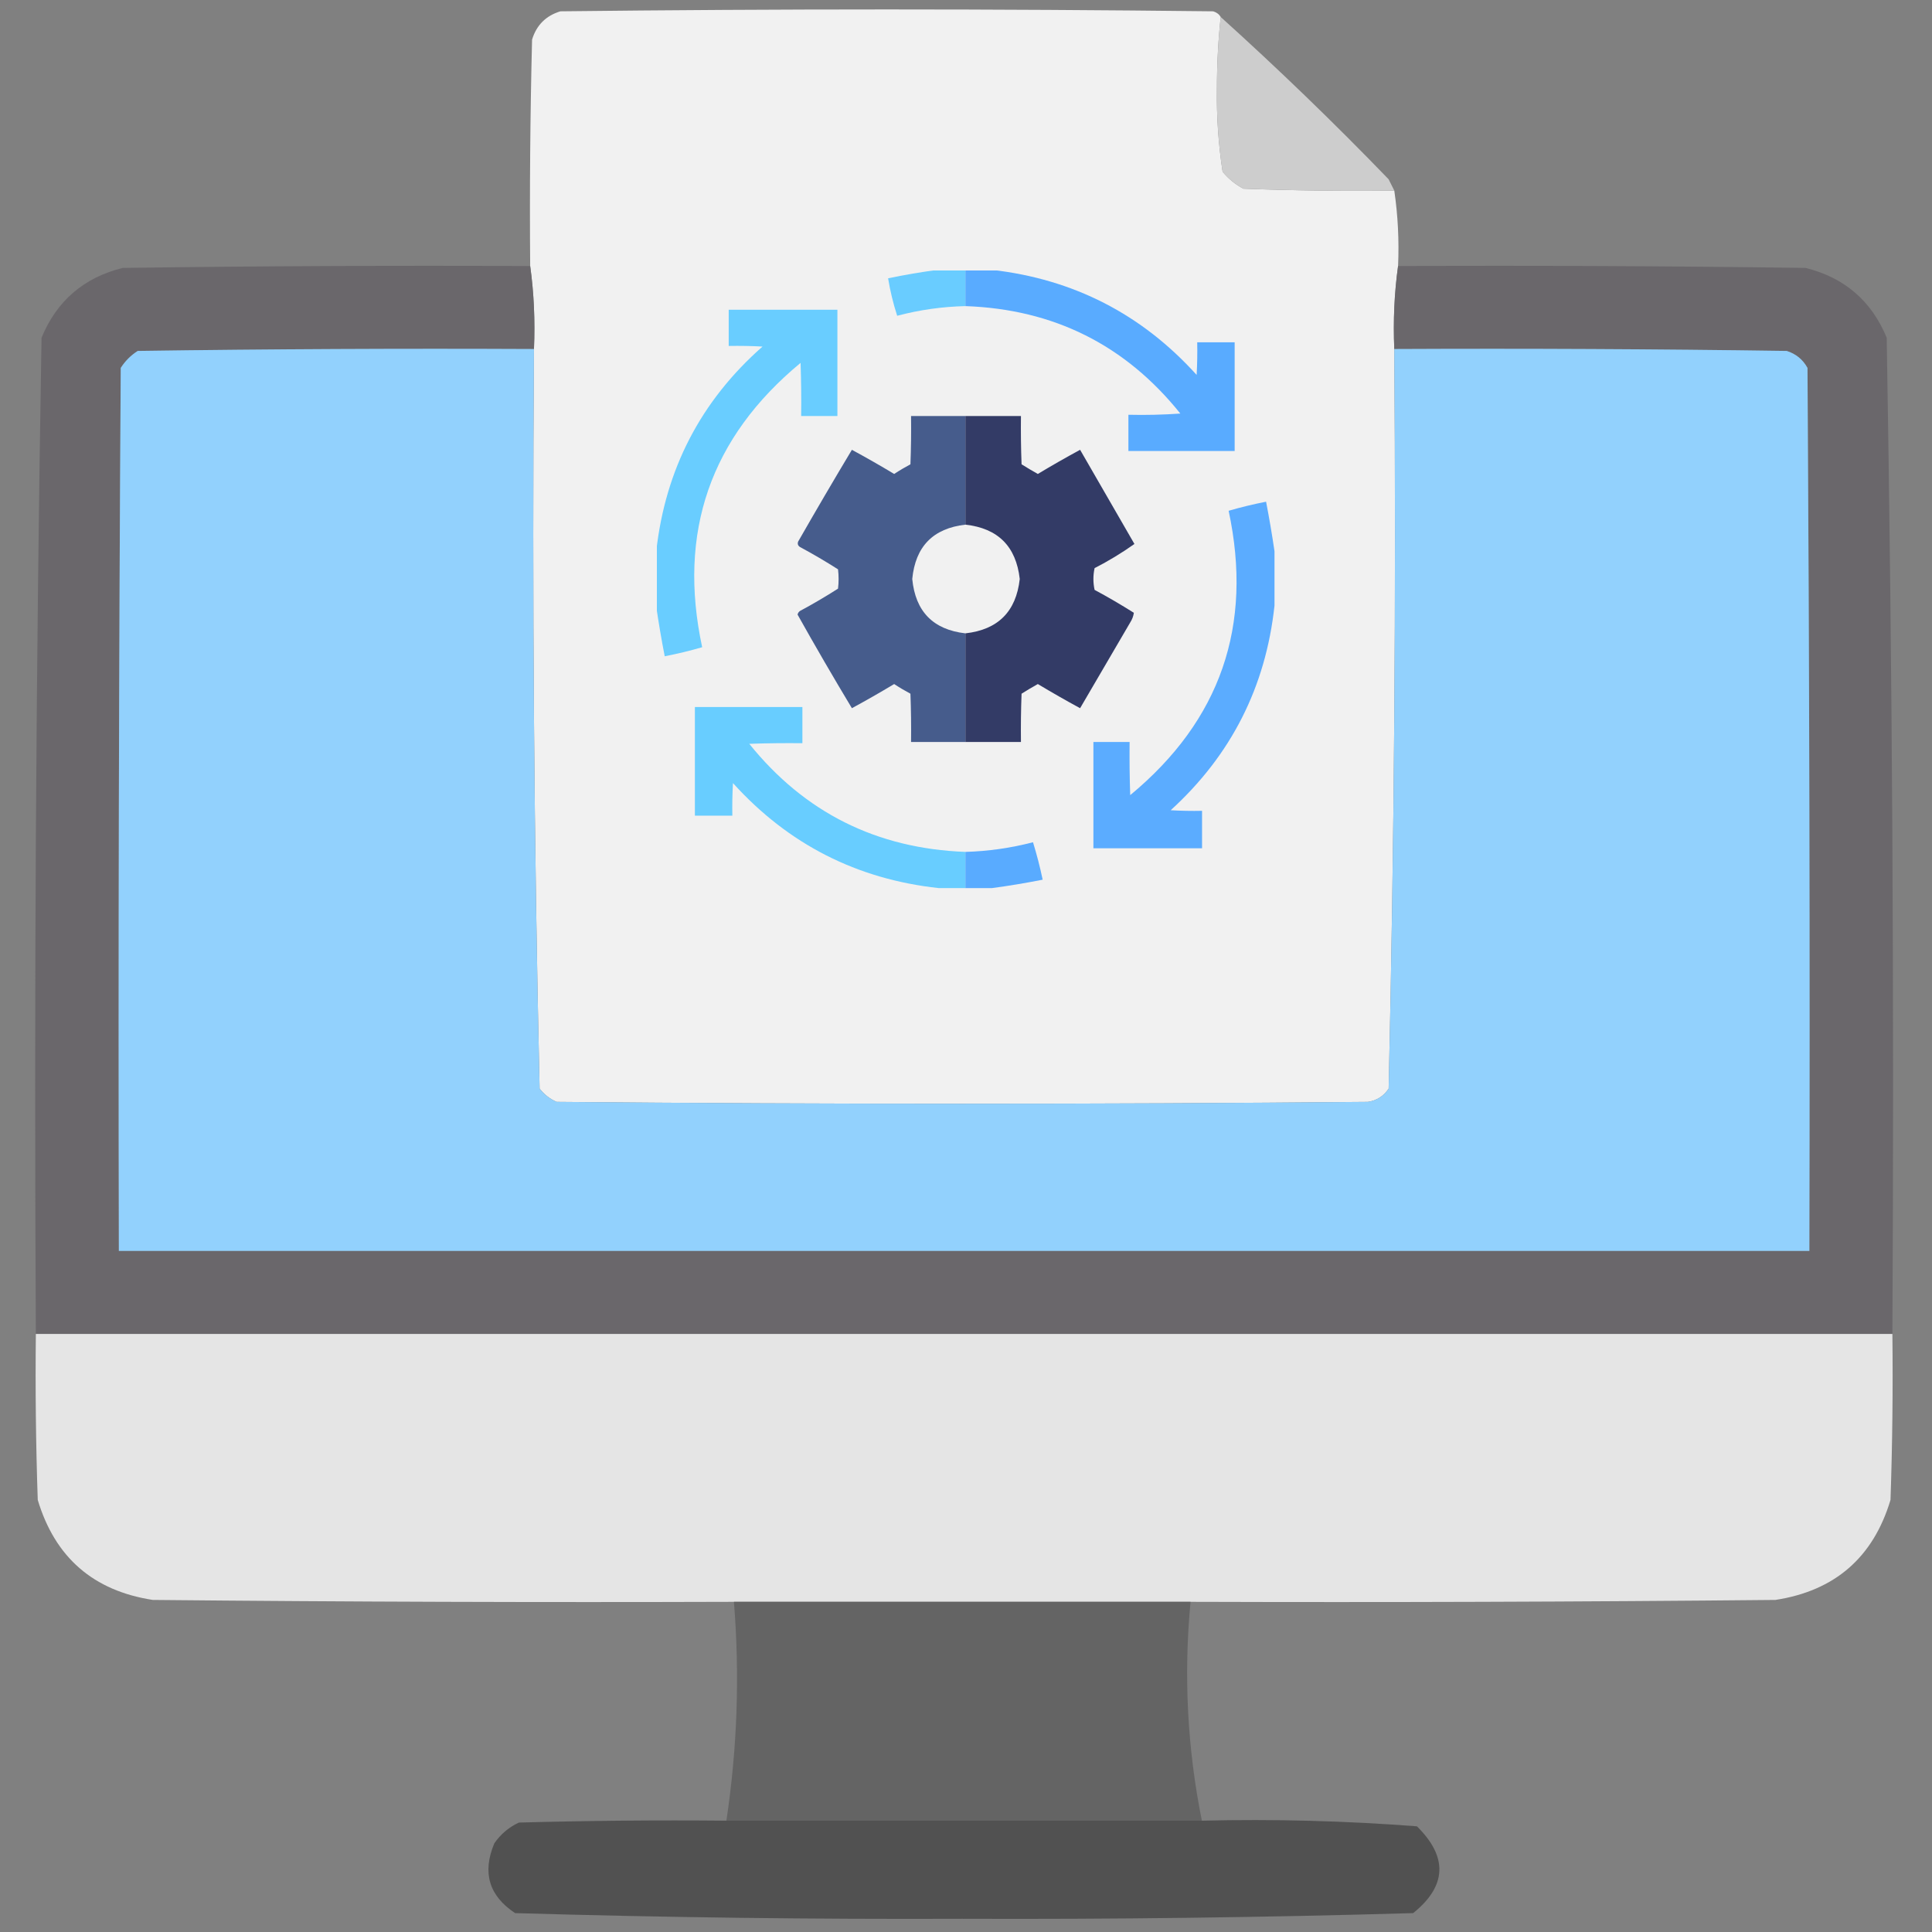 <svg width="50" height="50" viewBox="0 0 50 50" fill="none" xmlns="http://www.w3.org/2000/svg">
<rect x="0" y="0" width="50" height="50" fill="#808080" stroke="none"/>
<path opacity="0.999" fill-rule="evenodd" clip-rule="evenodd" d="M31.592 0.439C31.527 1.041 31.494 1.659 31.494 2.295C31.483 3.018 31.532 3.735 31.641 4.443C31.792 4.627 31.971 4.773 32.178 4.883C33.48 4.932 34.782 4.948 36.084 4.932C36.178 5.574 36.211 6.225 36.182 6.885C36.085 7.583 36.053 8.299 36.084 9.033C36.132 15.421 36.084 21.802 35.938 28.174C35.809 28.368 35.63 28.482 35.401 28.516C28.402 28.581 21.403 28.581 14.405 28.516C14.23 28.439 14.084 28.325 13.965 28.174C13.819 21.802 13.771 15.421 13.819 9.033C13.85 8.299 13.818 7.583 13.721 6.885C13.705 4.931 13.721 2.978 13.77 1.025C13.884 0.651 14.128 0.407 14.502 0.293C20.134 0.228 25.765 0.228 31.397 0.293C31.486 0.32 31.551 0.369 31.592 0.439Z" fill="#F1F1F1"/>
<g clip-path="url(#clip0_14818_7397)">
<path opacity="0.966" fill-rule="evenodd" clip-rule="evenodd" d="M24.266 6.984C24.505 6.984 24.745 6.984 24.984 6.984C24.984 7.297 24.984 7.609 24.984 7.922C24.386 7.936 23.797 8.019 23.219 8.172C23.116 7.854 23.038 7.531 22.984 7.203C23.413 7.113 23.84 7.04 24.266 6.984Z" fill="#65CBFF"/>
<path fill-rule="evenodd" clip-rule="evenodd" d="M24.984 6.984C25.213 6.984 25.443 6.984 25.672 6.984C27.784 7.225 29.549 8.131 30.969 9.703C30.984 9.422 30.99 9.141 30.984 8.859C31.307 8.859 31.63 8.859 31.953 8.859C31.953 9.797 31.953 10.734 31.953 11.672C31.037 11.672 30.12 11.672 29.203 11.672C29.203 11.359 29.203 11.047 29.203 10.734C29.651 10.745 30.099 10.734 30.547 10.703C29.125 8.929 27.27 8.002 24.984 7.922C24.984 7.609 24.984 7.297 24.984 6.984Z" fill="#59ABFF"/>
<path opacity="0.98" fill-rule="evenodd" clip-rule="evenodd" d="M16.984 15.703C16.984 15.224 16.984 14.745 16.984 14.266C17.221 12.142 18.137 10.376 19.734 8.969C19.443 8.953 19.151 8.948 18.859 8.953C18.859 8.641 18.859 8.328 18.859 8.016C19.797 8.016 20.734 8.016 21.672 8.016C21.672 8.932 21.672 9.849 21.672 10.766C21.359 10.766 21.047 10.766 20.734 10.766C20.74 10.307 20.734 9.849 20.719 9.391C18.383 11.324 17.534 13.777 18.172 16.75C17.852 16.843 17.529 16.921 17.203 16.984C17.119 16.555 17.047 16.128 16.984 15.703Z" fill="#66CCFF"/>
<path opacity="0.993" fill-rule="evenodd" clip-rule="evenodd" d="M24.984 10.766C24.984 11.703 24.984 12.641 24.984 13.578C24.149 13.674 23.691 14.142 23.609 14.984C23.691 15.826 24.149 16.295 24.984 16.391C24.984 17.328 24.984 18.266 24.984 19.203C24.516 19.203 24.047 19.203 23.578 19.203C23.583 18.786 23.578 18.37 23.562 17.953C23.418 17.876 23.277 17.793 23.141 17.703C22.781 17.919 22.416 18.128 22.047 18.328C21.566 17.528 21.097 16.721 20.641 15.906C20.649 15.867 20.67 15.836 20.703 15.812C21.039 15.632 21.367 15.439 21.688 15.234C21.708 15.068 21.708 14.901 21.688 14.734C21.367 14.53 21.039 14.337 20.703 14.156C20.65 14.121 20.634 14.074 20.656 14.016C21.112 13.219 21.575 12.427 22.047 11.641C22.416 11.841 22.781 12.049 23.141 12.266C23.277 12.176 23.418 12.093 23.562 12.016C23.578 11.599 23.583 11.182 23.578 10.766C24.047 10.766 24.516 10.766 24.984 10.766Z" fill="#465C8C"/>
<path fill-rule="evenodd" clip-rule="evenodd" d="M24.984 10.766C25.463 10.766 25.943 10.766 26.422 10.766C26.417 11.182 26.422 11.599 26.438 12.016C26.576 12.103 26.716 12.186 26.859 12.266C27.219 12.049 27.584 11.841 27.953 11.641C28.422 12.453 28.891 13.266 29.359 14.078C29.032 14.31 28.689 14.518 28.328 14.703C28.287 14.891 28.287 15.078 28.328 15.266C28.674 15.452 29.013 15.65 29.344 15.859C29.332 15.946 29.301 16.029 29.25 16.109C28.818 16.849 28.385 17.588 27.953 18.328C27.584 18.128 27.219 17.919 26.859 17.703C26.716 17.782 26.576 17.866 26.438 17.953C26.422 18.37 26.417 18.786 26.422 19.203C25.943 19.203 25.463 19.203 24.984 19.203C24.984 18.266 24.984 17.328 24.984 16.391C25.828 16.297 26.297 15.828 26.391 14.984C26.296 14.14 25.827 13.671 24.984 13.578C24.984 12.641 24.984 11.703 24.984 10.766Z" fill="#333B66"/>
<path opacity="0.981" fill-rule="evenodd" clip-rule="evenodd" d="M32.984 14.266C32.984 14.734 32.984 15.203 32.984 15.672C32.757 17.779 31.861 19.544 30.297 20.969C30.567 20.984 30.838 20.99 31.109 20.984C31.109 21.307 31.109 21.63 31.109 21.953C30.172 21.953 29.234 21.953 28.297 21.953C28.297 21.037 28.297 20.12 28.297 19.203C28.609 19.203 28.922 19.203 29.234 19.203C29.229 19.662 29.234 20.12 29.25 20.578C31.585 18.645 32.434 16.192 31.797 13.219C32.117 13.126 32.44 13.048 32.766 12.984C32.849 13.414 32.922 13.841 32.984 14.266Z" fill="#59ABFF"/>
<path opacity="0.975" fill-rule="evenodd" clip-rule="evenodd" d="M24.984 22.047C24.984 22.359 24.984 22.672 24.984 22.984C24.755 22.984 24.526 22.984 24.297 22.984C22.174 22.754 20.398 21.847 18.969 20.266C18.953 20.547 18.948 20.828 18.953 21.109C18.63 21.109 18.307 21.109 17.984 21.109C17.984 20.172 17.984 19.234 17.984 18.297C18.912 18.297 19.838 18.297 20.766 18.297C20.766 18.609 20.766 18.922 20.766 19.234C20.307 19.229 19.849 19.234 19.391 19.25C20.822 21.028 22.687 21.961 24.984 22.047Z" fill="#65CCFF"/>
<path fill-rule="evenodd" clip-rule="evenodd" d="M25.672 22.984C25.443 22.984 25.213 22.984 24.984 22.984C24.984 22.672 24.984 22.359 24.984 22.047C25.576 22.03 26.159 21.947 26.734 21.797C26.832 22.116 26.916 22.439 26.984 22.766C26.545 22.853 26.108 22.926 25.672 22.984Z" fill="#59ABFF"/>
</g>
<path fill-rule="evenodd" clip-rule="evenodd" d="M31.591 0.439C33.08 1.782 34.529 3.181 35.937 4.639C35.987 4.739 36.036 4.837 36.084 4.932C34.781 4.948 33.479 4.932 32.177 4.883C31.97 4.773 31.791 4.627 31.64 4.443C31.532 3.735 31.483 3.018 31.494 2.295C31.494 1.659 31.526 1.041 31.591 0.439Z" fill="#CDCDCD"/>
<path opacity="0.998" fill-rule="evenodd" clip-rule="evenodd" d="M13.721 6.885C13.818 7.583 13.85 8.299 13.819 9.033C10.4 9.017 6.983 9.033 3.565 9.082C3.386 9.196 3.239 9.343 3.125 9.522C3.076 17.139 3.06 24.756 3.076 32.373C17.66 32.373 32.243 32.373 46.827 32.373C46.843 24.756 46.827 17.139 46.778 9.522C46.658 9.304 46.479 9.158 46.24 9.082C42.855 9.033 39.47 9.017 36.084 9.033C36.053 8.299 36.085 7.583 36.182 6.885C39.698 6.869 43.213 6.885 46.729 6.934C47.734 7.184 48.434 7.786 48.828 8.74C48.974 17.329 49.023 25.922 48.975 34.522C32.959 34.522 16.944 34.522 0.928 34.522C0.88 25.922 0.929 17.329 1.075 8.74C1.469 7.786 2.169 7.184 3.174 6.934C6.69 6.885 10.205 6.869 13.721 6.885Z" fill="#6A676B"/>
<path fill-rule="evenodd" clip-rule="evenodd" d="M13.819 9.033C13.771 15.422 13.819 21.802 13.965 28.174C14.084 28.325 14.23 28.439 14.405 28.516C21.403 28.581 28.402 28.581 35.401 28.516C35.63 28.482 35.809 28.368 35.938 28.174C36.084 21.802 36.132 15.422 36.084 9.033C39.47 9.017 42.855 9.033 46.24 9.082C46.479 9.158 46.658 9.304 46.778 9.522C46.826 17.139 46.843 24.756 46.826 32.373C32.243 32.373 17.66 32.373 3.076 32.373C3.06 24.756 3.076 17.139 3.125 9.522C3.239 9.343 3.386 9.196 3.565 9.082C6.983 9.033 10.4 9.017 13.819 9.033Z" fill="#92D1FD"/>
<path fill-rule="evenodd" clip-rule="evenodd" d="M0.928 34.522C16.944 34.522 32.959 34.522 48.975 34.522C48.991 35.954 48.975 37.386 48.926 38.818C48.479 40.307 47.486 41.17 45.947 41.406C40.902 41.455 35.856 41.471 30.811 41.455C26.872 41.455 22.933 41.455 18.994 41.455C13.981 41.471 8.968 41.455 3.955 41.406C2.417 41.17 1.424 40.307 0.977 38.818C0.928 37.386 0.912 35.954 0.928 34.522Z" fill="#E5E5E5"/>
<path opacity="0.993" fill-rule="evenodd" clip-rule="evenodd" d="M18.994 41.455C22.933 41.455 26.872 41.455 30.811 41.455C30.63 43.361 30.728 45.249 31.104 47.119C27.002 47.119 22.9 47.119 18.799 47.119C19.082 45.238 19.147 43.35 18.994 41.455Z" fill="#646464"/>
<path opacity="0.991" fill-rule="evenodd" clip-rule="evenodd" d="M18.799 47.119C22.901 47.119 27.002 47.119 31.104 47.119C32.966 47.074 34.822 47.123 36.67 47.265C37.476 48.06 37.443 48.809 36.573 49.511C32.687 49.624 28.797 49.673 24.903 49.658C21.04 49.673 17.182 49.624 13.331 49.511C12.654 49.064 12.475 48.462 12.793 47.705C12.956 47.469 13.167 47.29 13.428 47.168C15.218 47.119 17.009 47.102 18.799 47.119Z" fill="#515151"/>
<defs>
<clipPath id="clip0_14818_7397">
<rect width="16" height="16" fill="white" transform="translate(17 7)"/>
</clipPath>
</defs>
</svg>
